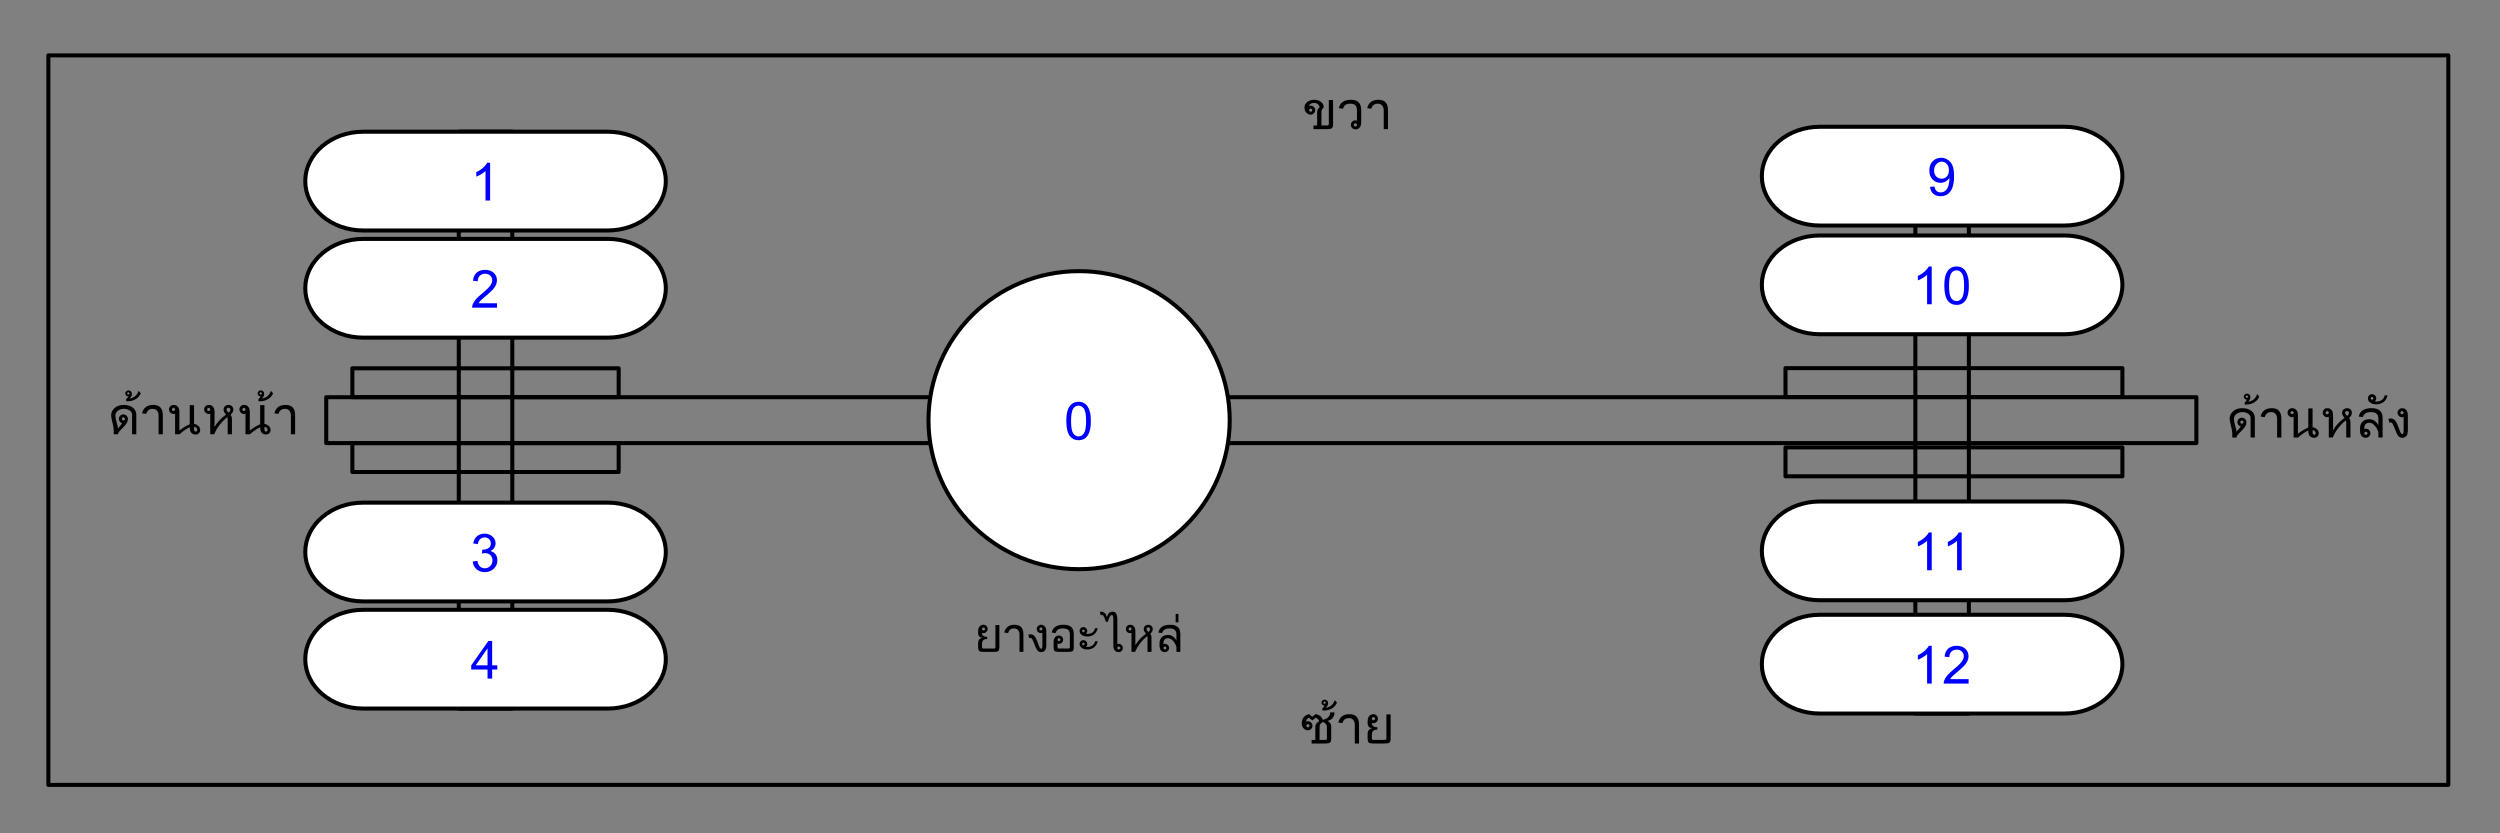 <?xml version="1.0" standalone="yes"?>

<svg version="1.1" viewBox="0.0 0.0 617.963 205.987" fill="none" stroke="none" stroke-linecap="square" stroke-miterlimit="10" xmlns="http://www.w3.org/2000/svg" xmlns:xlink="http://www.w3.org/1999/xlink"><rect x="0.0" y="0.0" width="617.963" height="205.987" fill="#808080" stroke="none"/><clipPath id="p.0"><path d="m0 0l617.963 0l0 205.987l-617.963 0l0 -205.987z" clip-rule="nonzero"></path></clipPath><g clip-path="url(#p.0)"><path fill="#000000" fill-opacity="0.0" d="m0 0l617.963 0l0 205.987l-617.963 0z" fill-rule="evenodd"></path><path fill="#000000" fill-opacity="0.0" d="m11.958 13.696l593.228 0l0 180.315l-593.228 0z" fill-rule="evenodd"></path><path stroke="#000000" stroke-width="1.0" stroke-linejoin="round" stroke-linecap="butt" d="m11.958 13.696l593.228 0l0 180.315l-593.228 0z" fill-rule="evenodd"></path><path fill="#000000" fill-opacity="0.0" d="m80.64 98.184l462.268 0l0 11.339l-462.268 0z" fill-rule="evenodd"></path><path stroke="#000000" stroke-width="1.0" stroke-linejoin="round" stroke-linecap="butt" d="m80.64 98.184l462.268 0l0 11.339l-462.268 0z" fill-rule="evenodd"></path><path fill="#000000" fill-opacity="0.0" d="m113.402 32.56l13.228 0l0 142.583l-13.228 0z" fill-rule="evenodd"></path><path stroke="#000000" stroke-width="1.0" stroke-linejoin="round" stroke-linecap="butt" d="m113.402 32.56l13.228 0l0 142.583l-13.228 0z" fill-rule="evenodd"></path><path fill="#ffffff" d="m89.793 32.56l60.446 0l0 0c7.919 0 14.338 5.465 14.338 12.206c0 6.741 -6.419 12.206 -14.338 12.206l-60.446 0l0 0c-7.919 0 -14.338 -5.465 -14.338 -12.206c0 -6.741 6.419 -12.206 14.338 -12.206z" fill-rule="evenodd"></path><path stroke="#000000" stroke-width="1.0" stroke-linejoin="round" stroke-linecap="butt" d="m89.793 32.56l60.446 0l0 0c7.919 0 14.338 5.465 14.338 12.206c0 6.741 -6.419 12.206 -14.338 12.206l-60.446 0l0 0c-7.919 0 -14.338 -5.465 -14.338 -12.206c0 -6.741 6.419 -12.206 14.338 -12.206z" fill-rule="evenodd"></path><path fill="#0000ff" d="m121.153 49.566l-1.141 0l0 -7.281q-0.422 0.391 -1.094 0.797q-0.656 0.391 -1.188 0.578l0 -1.109q0.953 -0.438 1.672 -1.078q0.719 -0.641 1.016 -1.25l0.734 0l0 9.344z" fill-rule="nonzero"></path><path fill="#000000" fill-opacity="0.0" d="m11.958 85.537l76.976 0l0 43.685l-76.976 0z" fill-rule="evenodd"></path><path fill="#000000" d="m33.694 107.337l-1.047 0l0 -4.844q0 -0.609 -0.594 -1.016q-0.578 -0.422 -1.422 -0.422q-0.875 0 -1.5 0.469q-0.609 0.469 -0.609 1.203q0 0.594 0.375 1.922q0.281 0.953 0.281 1.266q0.062 -0.109 0.375 -0.469q0.5 -0.578 0.625 -0.828q-0.359 -0.125 -0.578 -0.422q-0.219 -0.297 -0.219 -0.656q0 -0.453 0.328 -0.781q0.328 -0.328 0.781 -0.328q0.453 0 0.781 0.328q0.344 0.328 0.344 0.781l0 0.047q0 0.453 -0.266 0.953q-0.266 0.5 -1.188 1.406q-0.672 0.641 -0.828 0.922q-0.156 0.266 -0.156 0.469l-1.062 0l0 -1.047q0 -0.562 -0.312 -1.797q-0.328 -1.25 -0.328 -1.828q0 -1.016 0.828 -1.797q0.844 -0.781 2.312 -0.781q1.406 0 2.234 0.688q0.844 0.672 0.844 1.703l0 4.859zm-3.203 -3.406q0.156 0 0.266 -0.109q0.125 -0.125 0.125 -0.281q0 -0.156 -0.125 -0.266q-0.109 -0.125 -0.266 -0.125q-0.156 0 -0.281 0.125q-0.109 0.109 -0.109 0.266q0 0.156 0.109 0.281q0.125 0.109 0.281 0.109zm4.3 -6.703q-0.328 0.859 -1.203 1.406q-0.875 0.547 -1.937 0.547l-0.469 0l0 -0.516q0.344 -0.266 0.547 -0.672q-0.312 0 -0.531 -0.219q-0.234 -0.219 -0.234 -0.531q0 -0.312 0.234 -0.531q0.219 -0.219 0.531 -0.219q0.375 0 0.625 0.234q0.25 0.234 0.25 0.672q0 0.5 -0.531 1.094q1.625 -0.234 2.188 -1.891l0.531 0.625zm-3.062 0.297q0.109 0 0.203 -0.078q0.078 -0.078 0.078 -0.203q0 -0.109 -0.078 -0.188q-0.094 -0.094 -0.203 -0.094q-0.125 0 -0.203 0.094q-0.094 0.078 -0.094 0.188q0 0.125 0.094 0.203q0.078 0.078 0.203 0.078zm8.516 9.812l-1.047 0l0 -4.641q0 -0.734 -0.391 -1.188q-0.375 -0.453 -1.078 -0.453q-1.234 0 -1.594 1.25l-1.016 -0.141q0.484 -2.078 2.781 -2.078q2.344 0 2.344 2.578l0 4.672zm4.143 0l-1.109 0l0 -5.078q-0.188 0.062 -0.375 0.062q-0.469 0 -0.797 -0.328q-0.328 -0.344 -0.328 -0.797q0 -0.453 0.328 -0.781q0.328 -0.328 0.797 -0.328q0.688 0 1.062 0.469q0.375 0.453 0.375 1.312l0 4.547q1.391 -1.078 2.562 -1.531l0 -4.734l1.062 0l0 4.641q0.688 0.109 1.094 0.516q0.422 0.406 0.422 0.922q0 0.547 -0.312 0.859q-0.297 0.312 -0.797 0.312q-1.469 0 -1.469 -1.797q-1.156 0.531 -2.516 1.734zm-1.484 -6.531q-0.156 0 -0.281 0.125q-0.109 0.109 -0.109 0.266q0 0.156 0.109 0.281q0.125 0.109 0.281 0.109q0.141 0 0.25 -0.109q0.125 -0.125 0.125 -0.281q0 -0.156 -0.125 -0.266q-0.109 -0.125 -0.25 -0.125zm5.062 4.703l0 0.609q0 0.25 0.109 0.406q0.125 0.156 0.297 0.156q0.141 0 0.25 -0.125q0.125 -0.141 0.125 -0.328q0 -0.25 -0.219 -0.453q-0.219 -0.219 -0.562 -0.266zm7.907 -3.031q-0.609 -0.641 -0.609 -1.203q0 -0.547 0.344 -0.859q0.344 -0.328 0.859 -0.328q0.516 0 0.859 0.312q0.344 0.312 0.344 0.875q0 0.625 -0.672 1.219q0.328 0.484 0.328 1.062l0 3.781l-1.047 0l0 -3.766q0 -0.219 -0.078 -0.469q-2.172 1.703 -3.25 4.234l-0.984 0l0 -5.078q-0.188 0.062 -0.375 0.062q-0.469 0 -0.797 -0.328q-0.328 -0.344 -0.328 -0.797q0 -0.453 0.328 -0.781q0.328 -0.328 0.797 -0.328q0.688 0 1.062 0.469q0.375 0.453 0.375 1.312l0 3.703q0.891 -1.688 2.844 -3.094zm0.641 -0.469q0.422 -0.312 0.422 -0.734q0 -0.484 -0.469 -0.484q-0.469 0 -0.469 0.484q0 0.281 0.516 0.734zm-4.922 -0.422q0.141 0 0.25 -0.109q0.125 -0.125 0.125 -0.281q0 -0.156 -0.125 -0.266q-0.109 -0.125 -0.25 -0.125q-0.156 0 -0.281 0.125q-0.109 0.109 -0.109 0.266q0 0.156 0.109 0.281q0.125 0.109 0.281 0.109zm10.198 5.75l-1.109 0l0 -5.078q-0.188 0.062 -0.375 0.062q-0.469 0 -0.797 -0.328q-0.328 -0.344 -0.328 -0.797q0 -0.453 0.328 -0.781q0.328 -0.328 0.797 -0.328q0.688 0 1.062 0.469q0.375 0.453 0.375 1.312l0 4.547q1.391 -1.078 2.563 -1.531l0 -4.734l1.062 0l0 4.641q0.688 0.109 1.094 0.516q0.422 0.406 0.422 0.922q0 0.547 -0.312 0.859q-0.297 0.312 -0.797 0.312q-1.469 0 -1.469 -1.797q-1.156 0.531 -2.516 1.734zm-1.484 -6.531q-0.156 0 -0.281 0.125q-0.109 0.109 -0.109 0.266q0 0.156 0.109 0.281q0.125 0.109 0.281 0.109q0.141 0 0.25 -0.109q0.125 -0.125 0.125 -0.281q0 -0.156 -0.125 -0.266q-0.109 -0.125 -0.25 -0.125zm5.063 4.703l0 0.609q0 0.25 0.109 0.406q0.125 0.156 0.297 0.156q0.141 0 0.25 -0.125q0.125 -0.141 0.125 -0.328q0 -0.25 -0.219 -0.453q-0.219 -0.219 -0.562 -0.266zm2.126 -8.281q-0.328 0.859 -1.203 1.406q-0.875 0.547 -1.938 0.547l-0.469 0l0 -0.516q0.344 -0.266 0.547 -0.672q-0.312 0 -0.531 -0.219q-0.234 -0.219 -0.234 -0.531q0 -0.312 0.234 -0.531q0.219 -0.219 0.531 -0.219q0.375 0 0.625 0.234q0.25 0.234 0.25 0.672q0 0.5 -0.531 1.094q1.625 -0.234 2.188 -1.891l0.531 0.625zm-3.062 0.297q0.109 0 0.203 -0.078q0.078 -0.078 0.078 -0.203q0 -0.109 -0.078 -0.188q-0.094 -0.094 -0.203 -0.094q-0.125 0 -0.203 0.094q-0.094 0.078 -0.094 0.188q0 0.125 0.094 0.203q0.078 0.078 0.203 0.078zm8.516 9.812l-1.047 0l0 -4.641q0 -0.734 -0.391 -1.188q-0.375 -0.453 -1.078 -0.453q-1.234 0 -1.594 1.25l-1.016 -0.141q0.484 -2.078 2.781 -2.078q2.344 0 2.344 2.578l0 4.672z" fill-rule="nonzero"></path><path fill="#000000" fill-opacity="0.0" d="m534.909 76.919l76.976 0l0 52.85l-76.976 0z" fill-rule="evenodd"></path><path fill="#000000" d="m557.364 108.144l-1.047 0l0 -4.844q0 -0.609 -0.594 -1.016q-0.578 -0.422 -1.422 -0.422q-0.875 0 -1.5 0.469q-0.609 0.469 -0.609 1.203q0 0.594 0.375 1.922q0.281 0.953 0.281 1.266q0.062 -0.109 0.375 -0.469q0.5 -0.578 0.625 -0.828q-0.359 -0.125 -0.578 -0.422q-0.219 -0.297 -0.219 -0.656q0 -0.453 0.328 -0.781q0.328 -0.328 0.781 -0.328q0.453 0 0.781 0.328q0.344 0.328 0.344 0.781l0 0.047q0 0.453 -0.266 0.953q-0.266 0.5 -1.188 1.406q-0.672 0.641 -0.828 0.922q-0.156 0.266 -0.156 0.469l-1.062 0l0 -1.047q0 -0.562 -0.312 -1.797q-0.328 -1.25 -0.328 -1.828q0 -1.016 0.828 -1.797q0.844 -0.781 2.312 -0.781q1.406 0 2.234 0.688q0.844 0.672 0.844 1.703l0 4.859zm-3.203 -3.406q0.156 0 0.266 -0.109q0.125 -0.125 0.125 -0.281q0 -0.156 -0.125 -0.266q-0.109 -0.125 -0.266 -0.125q-0.156 0 -0.281 0.125q-0.109 0.109 -0.109 0.266q0 0.156 0.109 0.281q0.125 0.109 0.281 0.109zm4.3 -6.703q-0.328 0.859 -1.203 1.406q-0.875 0.547 -1.938 0.547l-0.469 0l0 -0.516q0.344 -0.266 0.547 -0.672q-0.312 0 -0.531 -0.219q-0.234 -0.219 -0.234 -0.531q0 -0.312 0.234 -0.531q0.219 -0.219 0.531 -0.219q0.375 0 0.625 0.234q0.25 0.234 0.25 0.672q0 0.5 -0.531 1.094q1.625 -0.234 2.188 -1.891l0.531 0.625zm-3.062 0.297q0.109 0 0.203 -0.078q0.078 -0.078 0.078 -0.203q0 -0.109 -0.078 -0.188q-0.094 -0.094 -0.203 -0.094q-0.125 0 -0.203 0.094q-0.094 0.078 -0.094 0.188q0 0.125 0.094 0.203q0.078 0.078 0.203 0.078zm8.516 9.812l-1.047 0l0 -4.641q0 -0.734 -0.391 -1.188q-0.375 -0.453 -1.078 -0.453q-1.234 0 -1.594 1.25l-1.016 -0.141q0.484 -2.078 2.781 -2.078q2.344 0 2.344 2.578l0 4.672zm4.143 0l-1.109 0l0 -5.078q-0.188 0.062 -0.375 0.062q-0.469 0 -0.797 -0.328q-0.328 -0.344 -0.328 -0.797q0 -0.453 0.328 -0.781q0.328 -0.328 0.797 -0.328q0.688 0 1.062 0.469q0.375 0.453 0.375 1.312l0 4.547q1.391 -1.078 2.562 -1.531l0 -4.734l1.062 0l0 4.641q0.688 0.109 1.094 0.516q0.422 0.406 0.422 0.922q0 0.547 -0.312 0.859q-0.297 0.312 -0.797 0.312q-1.469 0 -1.469 -1.797q-1.156 0.531 -2.516 1.734zm-1.484 -6.531q-0.156 0 -0.281 0.125q-0.109 0.109 -0.109 0.266q0 0.156 0.109 0.281q0.125 0.109 0.281 0.109q0.141 0 0.25 -0.109q0.125 -0.125 0.125 -0.281q0 -0.156 -0.125 -0.266q-0.109 -0.125 -0.25 -0.125zm5.062 4.703l0 0.609q0 0.25 0.109 0.406q0.125 0.156 0.297 0.156q0.141 0 0.25 -0.125q0.125 -0.141 0.125 -0.328q0 -0.25 -0.219 -0.453q-0.219 -0.219 -0.562 -0.266zm7.907 -3.031q-0.609 -0.641 -0.609 -1.203q0 -0.547 0.344 -0.859q0.344 -0.328 0.859 -0.328q0.516 0 0.859 0.312q0.344 0.312 0.344 0.875q0 0.625 -0.672 1.219q0.328 0.484 0.328 1.062l0 3.781l-1.047 0l0 -3.766q0 -0.219 -0.078 -0.469q-2.172 1.703 -3.25 4.234l-0.984 0l0 -5.078q-0.188 0.062 -0.375 0.062q-0.469 0 -0.797 -0.328q-0.328 -0.344 -0.328 -0.797q0 -0.453 0.328 -0.781q0.328 -0.328 0.797 -0.328q0.688 0 1.062 0.469q0.375 0.453 0.375 1.312l0 3.703q0.891 -1.688 2.844 -3.094zm0.641 -0.469q0.422 -0.312 0.422 -0.734q0 -0.484 -0.469 -0.484q-0.469 0 -0.469 0.484q0 0.281 0.516 0.734zm-4.922 -0.422q0.141 0 0.25 -0.109q0.125 -0.125 0.125 -0.281q0 -0.156 -0.125 -0.266q-0.109 -0.125 -0.25 -0.125q-0.156 0 -0.281 0.125q-0.109 0.109 -0.109 0.266q0 0.156 0.109 0.281q0.125 0.109 0.281 0.109zm13.683 5.75l-1.047 0l0 -1.344q-0.328 -0.969 -0.938 -1.625q-0.609 -0.672 -1.312 -0.672q-0.609 0 -0.922 0.344q-0.297 0.328 -0.297 1.0l0 0.188q0.188 -0.062 0.391 -0.062q0.453 0 0.781 0.328q0.328 0.328 0.328 0.797q0 0.453 -0.328 0.781q-0.328 0.328 -0.781 0.328q-0.703 0 -1.078 -0.453q-0.375 -0.469 -0.375 -1.328l0 -0.594q0 -1.0 0.609 -1.609q0.609 -0.609 1.688 -0.609q0.719 0 1.312 0.422q0.609 0.422 0.922 1.125l0 -1.656q0 -0.766 -0.406 -1.203q-0.406 -0.438 -1.453 -0.438q-0.828 0 -1.328 0.312q-0.484 0.312 -0.656 0.938l-1.016 -0.141q0.219 -1.047 1.0 -1.562q0.797 -0.516 2.172 -0.516q1.391 0 2.062 0.609q0.672 0.594 0.672 1.922l0 4.719zm-4.125 -0.656q0.141 0 0.266 -0.109q0.125 -0.125 0.125 -0.281q0 -0.156 -0.125 -0.266q-0.125 -0.125 -0.266 -0.125q-0.156 0 -0.281 0.125q-0.109 0.109 -0.109 0.266q0 0.156 0.109 0.281q0.125 0.109 0.281 0.109zm5.347 -9.766q-0.234 1.062 -0.969 1.641q-0.75 0.578 -1.844 0.578q-0.906 0 -1.469 -0.422q-0.578 -0.422 -0.578 -1.047q0 -0.438 0.312 -0.734q0.297 -0.312 0.719 -0.312q0.422 0 0.734 0.312q0.297 0.297 0.297 0.719q0 0.469 -0.344 0.75q0.094 0.047 0.328 0.047q1.734 0 2.109 -1.531l0.703 0zm-3.828 1.078q0.125 0 0.234 -0.094q0.094 -0.109 0.094 -0.25q0 -0.141 -0.094 -0.234q-0.109 -0.109 -0.234 -0.109q-0.141 0 -0.234 0.109q-0.109 0.094 -0.109 0.234q0 0.141 0.109 0.25q0.094 0.094 0.234 0.094zm8.844 7.672q0 0.844 -0.359 1.297q-0.359 0.438 -1.047 0.438q-0.484 0 -0.828 -0.297q-0.344 -0.312 -0.641 -1.078q-0.656 -1.656 -0.875 -2.031q-0.203 -0.391 -0.516 -0.391q-0.156 0 -0.312 0.047l-0.234 -0.938q0.359 -0.078 0.531 -0.078q0.641 0 1.031 0.391q0.406 0.375 0.734 1.25l0.5 1.328q0.328 0.906 0.609 0.906q0.359 0 0.359 -0.828l0 -3.422q-0.203 0.062 -0.391 0.062q-0.453 0 -0.781 -0.328q-0.328 -0.344 -0.328 -0.797q0 -0.453 0.328 -0.781q0.328 -0.328 0.781 -0.328q0.688 0 1.062 0.469q0.375 0.469 0.375 1.312l0 3.797zm-1.438 -4.078q0.156 0 0.266 -0.109q0.125 -0.125 0.125 -0.281q0 -0.156 -0.125 -0.266q-0.109 -0.125 -0.266 -0.125q-0.156 0 -0.281 0.125q-0.109 0.109 -0.109 0.266q0 0.156 0.109 0.281q0.125 0.109 0.281 0.109z" fill-rule="nonzero"></path><path fill="#000000" fill-opacity="0.0" d="m288.577 0.688l89.134 0l0 52.85l-89.134 0z" fill-rule="evenodd"></path><path fill="#000000" d="m329.515 30.6q0 0.859 -0.297 1.094q-0.281 0.219 -1.188 0.219l-3.359 0l0 -0.891l0.906 0l0 -3.281q0 -0.766 0.594 -1.188q0 -0.406 -0.359 -0.75q-0.344 -0.359 -0.969 -0.359q-0.516 0 -0.875 0.203q-0.359 0.203 -0.453 0.5q0.156 -0.047 0.469 -0.047q0.453 0 0.781 0.344q0.344 0.328 0.344 0.781q0 0.453 -0.344 0.781q-0.328 0.328 -0.781 0.328q-0.656 0 -1.094 -0.484q-0.438 -0.5 -0.438 -1.234q0 -0.891 0.703 -1.422q0.719 -0.531 1.688 -0.531q1.016 0 1.688 0.531q0.688 0.516 0.688 1.359q-0.578 0.422 -0.578 1.188l0 3.281l1.484 0q0.344 0 0.344 -0.422l0 -5.875l1.047 0l0 5.875zm-5.531 -2.984q0.156 0 0.266 -0.109q0.125 -0.125 0.125 -0.281q0 -0.156 -0.125 -0.266q-0.109 -0.125 -0.266 -0.125q-0.156 0 -0.281 0.125q-0.109 0.109 -0.109 0.266q0 0.156 0.109 0.281q0.125 0.109 0.281 0.109zm12.48 2.578q0 0.859 -0.375 1.328q-0.375 0.453 -1.062 0.453q-0.453 0 -0.781 -0.328q-0.328 -0.328 -0.328 -0.781q0 -0.469 0.328 -0.797q0.328 -0.328 0.781 -0.328q0.188 0 0.391 0.062l0 -2.531q0 -0.766 -0.359 -1.203q-0.359 -0.438 -1.312 -0.438q-1.438 0 -1.766 1.25l-1.031 -0.141q0.422 -2.078 2.969 -2.078q2.547 0 2.547 2.531l0 3.0zm-1.438 1.062q0.156 0 0.266 -0.109q0.125 -0.125 0.125 -0.281q0 -0.156 -0.125 -0.266q-0.109 -0.125 -0.266 -0.125q-0.156 0 -0.281 0.125q-0.109 0.109 -0.109 0.266q0 0.156 0.109 0.281q0.125 0.109 0.281 0.109zm8.059 0.656l-1.047 0l0 -4.641q0 -0.734 -0.391 -1.188q-0.375 -0.453 -1.078 -0.453q-1.234 0 -1.594 1.25l-1.016 -0.141q0.484 -2.078 2.781 -2.078q2.344 0 2.344 2.578l0 4.672z" fill-rule="nonzero"></path><path fill="#000000" fill-opacity="0.0" d="m288.577 158.339l89.134 0l0 41.291l-89.134 0z" fill-rule="evenodd"></path><path fill="#000000" d="m329.85 176.253q0 0.734 -0.469 1.25q-0.453 0.5 -1.203 0.703q0.875 0.516 0.875 1.328l0 2.938q0 0.859 -0.297 1.094q-0.281 0.219 -1.188 0.219l-3.359 0l0 -0.891l0.922 0l0 -3.297q0 -0.75 0.922 -1.297q0 -0.25 -0.266 -0.516q-0.25 -0.281 -0.578 -0.391l-0.828 0.688l-0.812 -0.672q-0.297 0.094 -0.516 0.359q-0.219 0.266 -0.219 0.547l0.469 -0.031q0.453 0 0.781 0.328q0.344 0.328 0.344 0.797q0 0.453 -0.344 0.781q-0.328 0.328 -0.781 0.328q-0.641 0 -1.094 -0.5q-0.438 -0.5 -0.438 -1.219q0 -0.844 0.469 -1.469q0.484 -0.625 1.328 -0.812l0.812 0.656l0.828 -0.672q1.312 0.25 1.797 1.438q0.828 -0.203 1.297 -0.656q0.484 -0.453 0.484 -1.047l0 -0.141l1.062 0l0 0.156zm-1.859 6.25l0 -2.875q0 -0.719 -0.953 -1.172q-0.859 0.422 -0.859 1.141l0 3.297l1.484 0q0.328 0 0.328 -0.391zm-4.688 -2.719q0.156 0 0.266 -0.109q0.125 -0.125 0.125 -0.266q0 -0.156 -0.125 -0.281q-0.109 -0.125 -0.266 -0.125q-0.156 0 -0.281 0.125q-0.109 0.125 -0.109 0.281q0 0.141 0.109 0.266q0.125 0.109 0.281 0.109zm7.172 -6.109q-0.328 0.859 -1.203 1.406q-0.875 0.547 -1.938 0.547l-0.469 0l0 -0.516q0.344 -0.266 0.547 -0.672q-0.312 0 -0.531 -0.219q-0.234 -0.219 -0.234 -0.531q0 -0.312 0.234 -0.531q0.219 -0.219 0.531 -0.219q0.375 0 0.625 0.234q0.25 0.234 0.25 0.672q0 0.5 -0.531 1.094q1.625 -0.234 2.188 -1.891l0.531 0.625zm-3.062 0.297q0.109 0 0.203 -0.078q0.078 -0.078 0.078 -0.203q0 -0.109 -0.078 -0.188q-0.094 -0.094 -0.203 -0.094q-0.125 0 -0.203 0.094q-0.094 0.078 -0.094 0.188q0 0.125 0.094 0.203q0.078 0.078 0.203 0.078zm8.516 9.812l-1.047 0l0 -4.641q0 -0.734 -0.391 -1.188q-0.375 -0.453 -1.078 -0.453q-1.234 0 -1.594 1.25l-1.016 -0.141q0.484 -2.078 2.781 -2.078q2.344 0 2.344 2.578l0 4.672zm7.815 -1.312q0 0.859 -0.297 1.094q-0.281 0.219 -1.188 0.219l-2.734 0q-0.906 0 -1.188 -0.219q-0.281 -0.234 -0.281 -1.094l0 -1.062q0 -0.562 0.281 -0.922q0.297 -0.359 0.812 -0.438q-1.094 -0.203 -1.094 -1.344l0 -0.391q0 -0.828 0.375 -1.297q0.391 -0.484 1.062 -0.484q0.453 0 0.781 0.328q0.328 0.328 0.328 0.781q0 0.453 -0.328 0.797q-0.328 0.328 -0.781 0.328q-0.188 0 -0.391 -0.062q0 0.5 0.344 0.781q0.344 0.266 1.016 0.266l0 0.594q-1.359 0 -1.359 1.203l0 0.953q0 0.391 0.344 0.391l2.906 0q0.344 0 0.344 -0.391l0 -5.906l1.047 0l0 5.875zm-4.25 -4.438q0.156 0 0.266 -0.109q0.125 -0.125 0.125 -0.281q0 -0.156 -0.125 -0.266q-0.109 -0.125 -0.266 -0.125q-0.156 0 -0.281 0.125q-0.109 0.109 -0.109 0.266q0 0.156 0.109 0.281q0.125 0.109 0.281 0.109z" fill-rule="nonzero"></path><path fill="#000000" fill-opacity="0.0" d="m473.446 33.795l13.228 0l0 142.583l-13.228 0z" fill-rule="evenodd"></path><path stroke="#000000" stroke-width="1.0" stroke-linejoin="round" stroke-linecap="butt" d="m473.446 33.795l13.228 0l0 142.583l-13.228 0z" fill-rule="evenodd"></path><path fill="#ffffff" d="m449.838 31.339l60.446 0l0 0c7.919 0 14.338 5.465 14.338 12.206c0 6.741 -6.419 12.206 -14.338 12.206l-60.446 0l0 0c-7.919 0 -14.338 -5.465 -14.338 -12.206c0 -6.741 6.419 -12.206 14.338 -12.206z" fill-rule="evenodd"></path><path stroke="#000000" stroke-width="1.0" stroke-linejoin="round" stroke-linecap="butt" d="m449.838 31.339l60.446 0l0 0c7.919 0 14.338 5.465 14.338 12.206c0 6.741 -6.419 12.206 -14.338 12.206l-60.446 0l0 0c-7.919 0 -14.338 -5.465 -14.338 -12.206c0 -6.741 6.419 -12.206 14.338 -12.206z" fill-rule="evenodd"></path><path fill="#0000ff" d="m477.073 46.188l1.094 -0.094q0.141 0.766 0.531 1.125q0.391 0.344 1.016 0.344q0.516 0 0.906 -0.234q0.406 -0.25 0.656 -0.641q0.266 -0.406 0.422 -1.094q0.172 -0.688 0.172 -1.406q0 -0.078 0 -0.219q-0.344 0.547 -0.938 0.891q-0.594 0.328 -1.281 0.328q-1.156 0 -1.953 -0.828q-0.797 -0.844 -0.797 -2.219q0 -1.422 0.828 -2.281q0.828 -0.859 2.094 -0.859q0.906 0 1.656 0.5q0.75 0.484 1.141 1.391q0.391 0.891 0.391 2.609q0 1.781 -0.391 2.844q-0.375 1.047 -1.141 1.609q-0.766 0.547 -1.797 0.547q-1.094 0 -1.797 -0.594q-0.688 -0.609 -0.812 -1.719zm4.672 -4.109q0 -0.984 -0.531 -1.547q-0.516 -0.578 -1.25 -0.578q-0.766 0 -1.328 0.625q-0.562 0.609 -0.562 1.609q0 0.875 0.531 1.438q0.531 0.547 1.328 0.547q0.797 0 1.297 -0.547q0.516 -0.562 0.516 -1.547z" fill-rule="nonzero"></path><path fill="#ffffff" d="m449.838 58.207l60.446 0l0 0c7.919 0 14.338 5.465 14.338 12.206c0 6.741 -6.419 12.206 -14.338 12.206l-60.446 0l0 0c-7.919 0 -14.338 -5.465 -14.338 -12.206c0 -6.741 6.419 -12.206 14.338 -12.206z" fill-rule="evenodd"></path><path stroke="#000000" stroke-width="1.0" stroke-linejoin="round" stroke-linecap="butt" d="m449.838 58.207l60.446 0l0 0c7.919 0 14.338 5.465 14.338 12.206c0 6.741 -6.419 12.206 -14.338 12.206l-60.446 0l0 0c-7.919 0 -14.338 -5.465 -14.338 -12.206c0 -6.741 6.419 -12.206 14.338 -12.206z" fill-rule="evenodd"></path><path fill="#0000ff" d="m477.492 75.213l-1.141 0l0 -7.281q-0.422 0.391 -1.094 0.797q-0.656 0.391 -1.188 0.578l0 -1.109q0.953 -0.438 1.672 -1.078q0.719 -0.641 1.016 -1.25l0.734 0l0 9.344zm3.116 -4.594q0 -1.641 0.328 -2.641q0.344 -1.016 1.016 -1.562q0.672 -0.547 1.688 -0.547q0.75 0 1.312 0.312q0.562 0.297 0.922 0.859q0.375 0.562 0.578 1.391q0.219 0.812 0.219 2.188q0 1.641 -0.344 2.656q-0.328 1.0 -1.0 1.547q-0.672 0.547 -1.688 0.547q-1.344 0 -2.125 -0.969q-0.906 -1.156 -0.906 -3.781zm1.172 0q0 2.297 0.531 3.062q0.531 0.75 1.328 0.75q0.781 0 1.312 -0.75q0.547 -0.766 0.547 -3.062q0 -2.297 -0.547 -3.047q-0.531 -0.75 -1.328 -0.75q-0.781 0 -1.266 0.656q-0.578 0.859 -0.578 3.141z" fill-rule="nonzero"></path><path fill="#ffffff" d="m449.838 151.966l60.446 0l0 0c7.919 0 14.338 5.465 14.338 12.206c0 6.741 -6.419 12.206 -14.338 12.206l-60.446 0l0 0c-7.919 0 -14.338 -5.465 -14.338 -12.206c0 -6.741 6.419 -12.206 14.338 -12.206z" fill-rule="evenodd"></path><path stroke="#000000" stroke-width="1.0" stroke-linejoin="round" stroke-linecap="butt" d="m449.838 151.966l60.446 0l0 0c7.919 0 14.338 5.465 14.338 12.206c0 6.741 -6.419 12.206 -14.338 12.206l-60.446 0l0 0c-7.919 0 -14.338 -5.465 -14.338 -12.206c0 -6.741 6.419 -12.206 14.338 -12.206z" fill-rule="evenodd"></path><path fill="#0000ff" d="m477.492 168.972l-1.141 0l0 -7.281q-0.422 0.391 -1.094 0.797q-0.656 0.391 -1.188 0.578l0 -1.109q0.953 -0.438 1.672 -1.078q0.719 -0.641 1.016 -1.25l0.734 0l0 9.344zm9.116 -1.094l0 1.094l-6.156 0q-0.016 -0.406 0.141 -0.797q0.234 -0.625 0.75 -1.234q0.516 -0.609 1.5 -1.406q1.516 -1.25 2.047 -1.969q0.531 -0.734 0.531 -1.375q0 -0.688 -0.484 -1.141q-0.484 -0.469 -1.266 -0.469q-0.828 0 -1.328 0.5q-0.484 0.484 -0.5 1.359l-1.172 -0.125q0.125 -1.312 0.906 -2.0q0.781 -0.688 2.109 -0.688q1.344 0 2.125 0.75q0.781 0.734 0.781 1.828q0 0.562 -0.234 1.109q-0.219 0.531 -0.75 1.141q-0.531 0.594 -1.766 1.625q-1.031 0.859 -1.328 1.172q-0.281 0.312 -0.469 0.625l4.562 0z" fill-rule="nonzero"></path><path fill="#ffffff" d="m449.838 123.961l60.446 0l0 0c7.919 0 14.338 5.465 14.338 12.206c0 6.741 -6.419 12.206 -14.338 12.206l-60.446 0l0 0c-7.919 0 -14.338 -5.465 -14.338 -12.206c0 -6.741 6.419 -12.206 14.338 -12.206z" fill-rule="evenodd"></path><path stroke="#000000" stroke-width="1.0" stroke-linejoin="round" stroke-linecap="butt" d="m449.838 123.961l60.446 0l0 0c7.919 0 14.338 5.465 14.338 12.206c0 6.741 -6.419 12.206 -14.338 12.206l-60.446 0l0 0c-7.919 0 -14.338 -5.465 -14.338 -12.206c0 -6.741 6.419 -12.206 14.338 -12.206z" fill-rule="evenodd"></path><path fill="#0000ff" d="m477.492 140.967l-1.141 0l0 -7.281q-0.422 0.391 -1.094 0.797q-0.656 0.391 -1.188 0.578l0 -1.109q0.953 -0.438 1.672 -1.078q0.719 -0.641 1.016 -1.25l0.734 0l0 9.344zm7.412 0l-1.141 0l0 -7.281q-0.422 0.391 -1.094 0.797q-0.656 0.391 -1.188 0.578l0 -1.109q0.953 -0.438 1.672 -1.078q0.719 -0.641 1.016 -1.25l0.734 0l0 9.344z" fill-rule="nonzero"></path><path fill="#000000" fill-opacity="0.0" d="m441.346 90.996l83.276 0l0 7.15l-83.276 0z" fill-rule="evenodd"></path><path stroke="#000000" stroke-width="1.0" stroke-linejoin="round" stroke-linecap="butt" d="m441.346 90.996l83.276 0l0 7.15l-83.276 0z" fill-rule="evenodd"></path><path fill="#000000" fill-opacity="0.0" d="m441.346 110.588l83.276 0l0 7.15l-83.276 0z" fill-rule="evenodd"></path><path stroke="#000000" stroke-width="1.0" stroke-linejoin="round" stroke-linecap="butt" d="m441.346 110.588l83.276 0l0 7.15l-83.276 0z" fill-rule="evenodd"></path><path fill="#000000" fill-opacity="0.0" d="m87.102 91.033l65.827 0l0 7.15l-65.827 0z" fill-rule="evenodd"></path><path stroke="#000000" stroke-width="1.0" stroke-linejoin="round" stroke-linecap="butt" d="m87.102 91.033l65.827 0l0 7.15l-65.827 0z" fill-rule="evenodd"></path><path fill="#000000" fill-opacity="0.0" d="m87.102 109.522l65.827 0l0 7.15l-65.827 0z" fill-rule="evenodd"></path><path stroke="#000000" stroke-width="1.0" stroke-linejoin="round" stroke-linecap="butt" d="m87.102 109.522l65.827 0l0 7.15l-65.827 0z" fill-rule="evenodd"></path><path fill="#ffffff" d="m89.793 59.049l60.446 0l0 0c7.919 0 14.338 5.465 14.338 12.206c0 6.741 -6.419 12.206 -14.338 12.206l-60.446 0l0 0c-7.919 0 -14.338 -5.465 -14.338 -12.206c0 -6.741 6.419 -12.206 14.338 -12.206z" fill-rule="evenodd"></path><path stroke="#000000" stroke-width="1.0" stroke-linejoin="round" stroke-linecap="butt" d="m89.793 59.049l60.446 0l0 0c7.919 0 14.338 5.465 14.338 12.206c0 6.741 -6.419 12.206 -14.338 12.206l-60.446 0l0 0c-7.919 0 -14.338 -5.465 -14.338 -12.206c0 -6.741 6.419 -12.206 14.338 -12.206z" fill-rule="evenodd"></path><path fill="#0000ff" d="m122.857 74.961l0 1.094l-6.156 0q-0.016 -0.406 0.141 -0.797q0.234 -0.625 0.75 -1.234q0.516 -0.609 1.5 -1.406q1.516 -1.25 2.047 -1.969q0.531 -0.734 0.531 -1.375q0 -0.688 -0.484 -1.141q-0.484 -0.469 -1.266 -0.469q-0.828 0 -1.328 0.5q-0.484 0.484 -0.5 1.359l-1.172 -0.125q0.125 -1.312 0.906 -2.0q0.781 -0.688 2.109 -0.688q1.344 0 2.125 0.75q0.781 0.734 0.781 1.828q0 0.562 -0.234 1.109q-0.219 0.531 -0.75 1.141q-0.531 0.594 -1.766 1.625q-1.031 0.859 -1.328 1.172q-0.281 0.312 -0.469 0.625l4.562 0z" fill-rule="nonzero"></path><path fill="#ffffff" d="m89.793 124.245l60.446 0l0 0c7.919 0 14.338 5.465 14.338 12.206c0 6.741 -6.419 12.206 -14.338 12.206l-60.446 0l0 0c-7.919 0 -14.338 -5.465 -14.338 -12.206c0 -6.741 6.419 -12.206 14.338 -12.206z" fill-rule="evenodd"></path><path stroke="#000000" stroke-width="1.0" stroke-linejoin="round" stroke-linecap="butt" d="m89.793 124.245l60.446 0l0 0c7.919 0 14.338 5.465 14.338 12.206c0 6.741 -6.419 12.206 -14.338 12.206l-60.446 0l0 0c-7.919 0 -14.338 -5.465 -14.338 -12.206c0 -6.741 6.419 -12.206 14.338 -12.206z" fill-rule="evenodd"></path><path fill="#0000ff" d="m116.857 138.798l1.141 -0.156q0.203 0.969 0.672 1.406q0.469 0.422 1.156 0.422q0.797 0 1.344 -0.547q0.562 -0.562 0.562 -1.391q0 -0.797 -0.516 -1.297q-0.5 -0.516 -1.297 -0.516q-0.328 0 -0.812 0.125l0.125 -1.0q0.125 0.016 0.188 0.016q0.734 0 1.312 -0.375q0.594 -0.391 0.594 -1.188q0 -0.625 -0.438 -1.031q-0.422 -0.422 -1.094 -0.422q-0.672 0 -1.109 0.422q-0.438 0.422 -0.578 1.25l-1.141 -0.203q0.219 -1.141 0.953 -1.766q0.75 -0.641 1.844 -0.641q0.766 0 1.406 0.328q0.641 0.328 0.984 0.891q0.344 0.562 0.344 1.203q0 0.594 -0.328 1.094q-0.328 0.5 -0.953 0.781q0.812 0.203 1.266 0.797q0.469 0.594 0.469 1.5q0 1.219 -0.891 2.078q-0.891 0.844 -2.25 0.844q-1.219 0 -2.031 -0.734q-0.812 -0.734 -0.922 -1.891z" fill-rule="nonzero"></path><path fill="#ffffff" d="m89.793 150.734l60.446 0l0 0c7.919 0 14.338 5.465 14.338 12.206c0 6.741 -6.419 12.206 -14.338 12.206l-60.446 0l0 0c-7.919 0 -14.338 -5.465 -14.338 -12.206c0 -6.741 6.419 -12.206 14.338 -12.206z" fill-rule="evenodd"></path><path stroke="#000000" stroke-width="1.0" stroke-linejoin="round" stroke-linecap="butt" d="m89.793 150.734l60.446 0l0 0c7.919 0 14.338 5.465 14.338 12.206c0 6.741 -6.419 12.206 -14.338 12.206l-60.446 0l0 0c-7.919 0 -14.338 -5.465 -14.338 -12.206c0 -6.741 6.419 -12.206 14.338 -12.206z" fill-rule="evenodd"></path><path fill="#0000ff" d="m120.513 167.74l0 -2.234l-4.031 0l0 -1.047l4.234 -6.031l0.938 0l0 6.031l1.266 0l0 1.047l-1.266 0l0 2.234l-1.141 0zm0 -3.281l0 -4.188l-2.922 4.188l2.922 0z" fill-rule="nonzero"></path><path fill="#ffffff" d="m229.509 103.858l0 0c0 -20.343 16.668 -36.835 37.228 -36.835l0 0c9.874 0 19.343 3.881 26.324 10.789c6.982 6.908 10.904 16.277 10.904 26.046l0 0c0 20.343 -16.668 36.835 -37.228 36.835l0 0c-20.561 0 -37.228 -16.491 -37.228 -36.835z" fill-rule="evenodd"></path><path stroke="#000000" stroke-width="1.0" stroke-linejoin="round" stroke-linecap="butt" d="m229.509 103.858l0 0c0 -20.343 16.668 -36.835 37.228 -36.835l0 0c9.874 0 19.343 3.881 26.324 10.789c6.982 6.908 10.904 16.277 10.904 26.046l0 0c0 20.343 -16.668 36.835 -37.228 36.835l0 0c-20.561 0 -37.228 -16.491 -37.228 -36.835z" fill-rule="evenodd"></path><path fill="#0000ff" d="m263.578 104.065q0 -1.641 0.328 -2.641q0.344 -1.016 1.016 -1.562q0.672 -0.547 1.688 -0.547q0.75 0 1.312 0.312q0.562 0.297 0.922 0.859q0.375 0.562 0.578 1.391q0.219 0.812 0.219 2.188q0 1.641 -0.344 2.656q-0.328 1.0 -1.0 1.547q-0.672 0.547 -1.688 0.547q-1.344 0 -2.125 -0.969q-0.906 -1.156 -0.906 -3.781zm1.172 0q0 2.297 0.531 3.062q0.531 0.75 1.328 0.75q0.781 0 1.312 -0.75q0.547 -0.766 0.547 -3.062q0 -2.297 -0.547 -3.047q-0.531 -0.75 -1.328 -0.75q-0.781 0 -1.266 0.656q-0.578 0.859 -0.578 3.141z" fill-rule="nonzero"></path><path fill="#000000" fill-opacity="0.0" d="m214.265 140.693l104.945 0l0 31.843l-104.945 0z" fill-rule="evenodd"></path><path fill="#000000" d="m247.028 159.915q0 0.797 -0.266 1.016q-0.266 0.203 -1.109 0.203l-2.516 0q-0.828 0 -1.094 -0.203q-0.266 -0.219 -0.266 -1.016l0 -0.984q0 -0.5 0.266 -0.828q0.266 -0.344 0.75 -0.422q-1.016 -0.188 -1.016 -1.234l0 -0.359q0 -0.766 0.344 -1.203q0.359 -0.453 0.984 -0.453q0.422 0 0.719 0.312q0.312 0.312 0.312 0.719q0 0.422 -0.312 0.734q-0.297 0.297 -0.719 0.297q-0.172 0 -0.359 -0.047q0 0.453 0.312 0.719q0.328 0.25 0.953 0.25l0 0.547q-1.266 0 -1.266 1.109l0 0.891q0 0.344 0.312 0.344l2.688 0q0.312 0 0.312 -0.344l0 -5.469l0.969 0l0 5.422zm-3.922 -4.078q0.141 0 0.25 -0.109q0.109 -0.109 0.109 -0.266q0 -0.141 -0.109 -0.25q-0.109 -0.109 -0.25 -0.109q-0.141 0 -0.25 0.109q-0.109 0.109 -0.109 0.25q0 0.156 0.109 0.266q0.109 0.109 0.25 0.109zm9.867 5.297l-0.969 0l0 -4.281q0 -0.688 -0.359 -1.094q-0.344 -0.422 -1.0 -0.422q-1.141 0 -1.453 1.156l-0.953 -0.141q0.453 -1.922 2.578 -1.922q2.156 0 2.156 2.391l0 4.312zm5.656 -1.547q0 0.781 -0.344 1.203q-0.328 0.406 -0.953 0.406q-0.453 0 -0.781 -0.281q-0.312 -0.297 -0.578 -1.0q-0.609 -1.531 -0.797 -1.875q-0.188 -0.359 -0.5 -0.359q-0.125 0 -0.281 0.047l-0.219 -0.859q0.344 -0.078 0.5 -0.078q0.594 0 0.953 0.359q0.375 0.344 0.672 1.156l0.469 1.234q0.297 0.828 0.562 0.828q0.328 0 0.328 -0.766l0 -3.156q-0.188 0.047 -0.359 0.047q-0.422 0 -0.734 -0.297q-0.297 -0.312 -0.297 -0.734q0 -0.406 0.297 -0.719q0.312 -0.312 0.734 -0.312q0.625 0 0.969 0.438q0.359 0.438 0.359 1.219l0 3.5zm-1.328 -3.75q0.141 0 0.25 -0.109q0.109 -0.109 0.109 -0.266q0 -0.141 -0.109 -0.25q-0.109 -0.109 -0.25 -0.109q-0.141 0 -0.25 0.109q-0.109 0.109 -0.109 0.25q0 0.156 0.109 0.266q0.109 0.109 0.25 0.109zm8.123 4.078q0 0.797 -0.266 1.016q-0.266 0.203 -1.094 0.203l-2.266 0q-0.828 0 -1.094 -0.203q-0.266 -0.219 -0.266 -1.016l0 -1.188q0 -0.75 0.344 -1.188q0.344 -0.453 0.984 -0.453q0.422 0 0.719 0.312q0.312 0.297 0.312 0.719q0 0.422 -0.312 0.734q-0.297 0.297 -0.719 0.297q-0.172 0 -0.359 -0.062l0 0.875q0 0.344 0.312 0.344l2.422 0q0.312 0 0.312 -0.344l0 -3.094q0 -0.719 -0.375 -1.125q-0.375 -0.406 -1.344 -0.406q-1.516 0 -1.812 1.156l-0.953 -0.141q0.406 -1.922 2.922 -1.922q1.297 0 1.906 0.562q0.625 0.562 0.625 1.781l0 3.141zm-3.656 -1.438q0.141 0 0.25 -0.109q0.109 -0.109 0.109 -0.25q0 -0.141 -0.109 -0.25q-0.109 -0.109 -0.25 -0.109q-0.141 0 -0.25 0.109q-0.109 0.109 -0.109 0.25q0 0.141 0.109 0.25q0.109 0.109 0.25 0.109zm9.572 -3.203q-0.219 0.984 -0.906 1.531q-0.672 0.531 -1.688 0.531q-0.828 0 -1.359 -0.391q-0.531 -0.406 -0.531 -0.969q0 -0.406 0.266 -0.688q0.281 -0.281 0.688 -0.281q0.375 0 0.656 0.281q0.281 0.281 0.281 0.672q0 0.422 -0.297 0.688q0.078 0.047 0.297 0.047q0.797 0 1.281 -0.344q0.5 -0.359 0.656 -1.078l0.656 0zm-3.531 1.0q0.109 0 0.203 -0.094q0.094 -0.094 0.094 -0.219q0 -0.125 -0.094 -0.219q-0.094 -0.094 -0.203 -0.094q-0.125 0 -0.219 0.094q-0.094 0.094 -0.094 0.219q0 0.125 0.094 0.219q0.094 0.094 0.219 0.094zm3.531 2.219q-0.219 0.984 -0.906 1.516q-0.672 0.531 -1.688 0.531q-0.828 0 -1.359 -0.391q-0.531 -0.391 -0.531 -0.969q0 -0.391 0.266 -0.672q0.281 -0.281 0.688 -0.281q0.375 0 0.656 0.281q0.281 0.281 0.281 0.672q0 0.422 -0.297 0.688q0.078 0.047 0.297 0.047q0.797 0 1.281 -0.359q0.5 -0.359 0.656 -1.062l0.656 0zm-3.531 1.0q0.109 0 0.203 -0.094q0.094 -0.094 0.094 -0.219q0 -0.125 -0.094 -0.219q-0.094 -0.094 -0.203 -0.094q-0.125 0 -0.219 0.094q-0.094 0.094 -0.094 0.219q0 0.125 0.094 0.219q0.094 0.094 0.219 0.094zm9.098 0.672q0 -0.141 -0.109 -0.25q-0.109 -0.109 -0.266 -0.109q-0.141 0 -0.25 0.109q-0.094 0.109 -0.094 0.25q0 0.141 0.094 0.25q0.109 0.109 0.25 0.109q0.156 0 0.266 -0.109q0.109 -0.109 0.109 -0.25zm0.656 0q0 0.422 -0.312 0.734q-0.297 0.297 -0.719 0.297q-0.641 0 -0.984 -0.422q-0.344 -0.438 -0.344 -1.219l0 -6.469q0 -1.062 -0.406 -1.062q-0.469 0 -0.953 1.672l-0.5 0q-0.469 -1.672 -0.938 -1.672q-0.156 0 -0.328 0.047l-0.203 -0.844q0.188 -0.031 0.281 -0.031q1.078 0 1.438 1.328q0.375 -1.328 1.438 -1.328q1.156 0 1.156 1.891l0 6.094q0.172 -0.047 0.344 -0.047q0.422 0 0.719 0.312q0.312 0.297 0.312 0.719zm5.713 -3.516q-0.562 -0.594 -0.562 -1.125q0 -0.5 0.312 -0.797q0.328 -0.297 0.797 -0.297q0.484 0 0.797 0.297q0.328 0.297 0.328 0.797q0 0.594 -0.625 1.141q0.312 0.438 0.312 0.969l0 3.5l-0.984 0l0 -3.469q0 -0.219 -0.062 -0.438q-2.0 1.578 -3.0 3.906l-0.906 0l0 -4.688q-0.172 0.047 -0.359 0.047q-0.422 0 -0.734 -0.297q-0.297 -0.312 -0.297 -0.734q0 -0.422 0.297 -0.719q0.312 -0.312 0.734 -0.312q0.641 0 0.984 0.438q0.344 0.422 0.344 1.219l0 3.406q0.828 -1.547 2.625 -2.844zm0.594 -0.438q0.391 -0.281 0.391 -0.688q0 -0.438 -0.438 -0.438q-0.422 0 -0.422 0.438q0 0.281 0.469 0.688zm-4.547 -0.375q0.141 0 0.25 -0.109q0.109 -0.109 0.109 -0.266q0 -0.141 -0.109 -0.25q-0.109 -0.109 -0.25 -0.109q-0.141 0 -0.25 0.109q-0.109 0.109 -0.109 0.25q0 0.156 0.109 0.266q0.109 0.109 0.25 0.109zm12.439 5.297l-0.969 0l0 -1.234q-0.297 -0.906 -0.859 -1.516q-0.562 -0.609 -1.219 -0.609q-0.562 0 -0.844 0.312q-0.281 0.312 -0.281 0.922l0 0.172q0.188 -0.047 0.359 -0.047q0.422 0 0.719 0.312q0.312 0.297 0.312 0.719q0 0.422 -0.312 0.734q-0.297 0.297 -0.719 0.297q-0.641 0 -0.984 -0.422q-0.344 -0.438 -0.344 -1.219l0 -0.562q0 -0.922 0.547 -1.484q0.562 -0.562 1.562 -0.562q0.656 0 1.219 0.391q0.562 0.391 0.844 1.047l0 -1.531q0 -0.703 -0.375 -1.109q-0.375 -0.406 -1.344 -0.406q-0.75 0 -1.219 0.297q-0.453 0.281 -0.594 0.859l-0.953 -0.141q0.203 -0.953 0.938 -1.438q0.734 -0.484 1.984 -0.484q1.297 0 1.906 0.562q0.625 0.562 0.625 1.781l0 4.359zm-3.812 -0.609q0.141 0 0.25 -0.109q0.109 -0.109 0.109 -0.25q0 -0.141 -0.109 -0.25q-0.109 -0.109 -0.25 -0.109q-0.141 0 -0.25 0.109q-0.109 0.109 -0.109 0.25q0 0.141 0.109 0.25q0.109 0.109 0.25 0.109zm3.342 -6.688l-0.688 0l0 -2.078l0.688 0l0 2.078z" fill-rule="nonzero"></path></g></svg>

